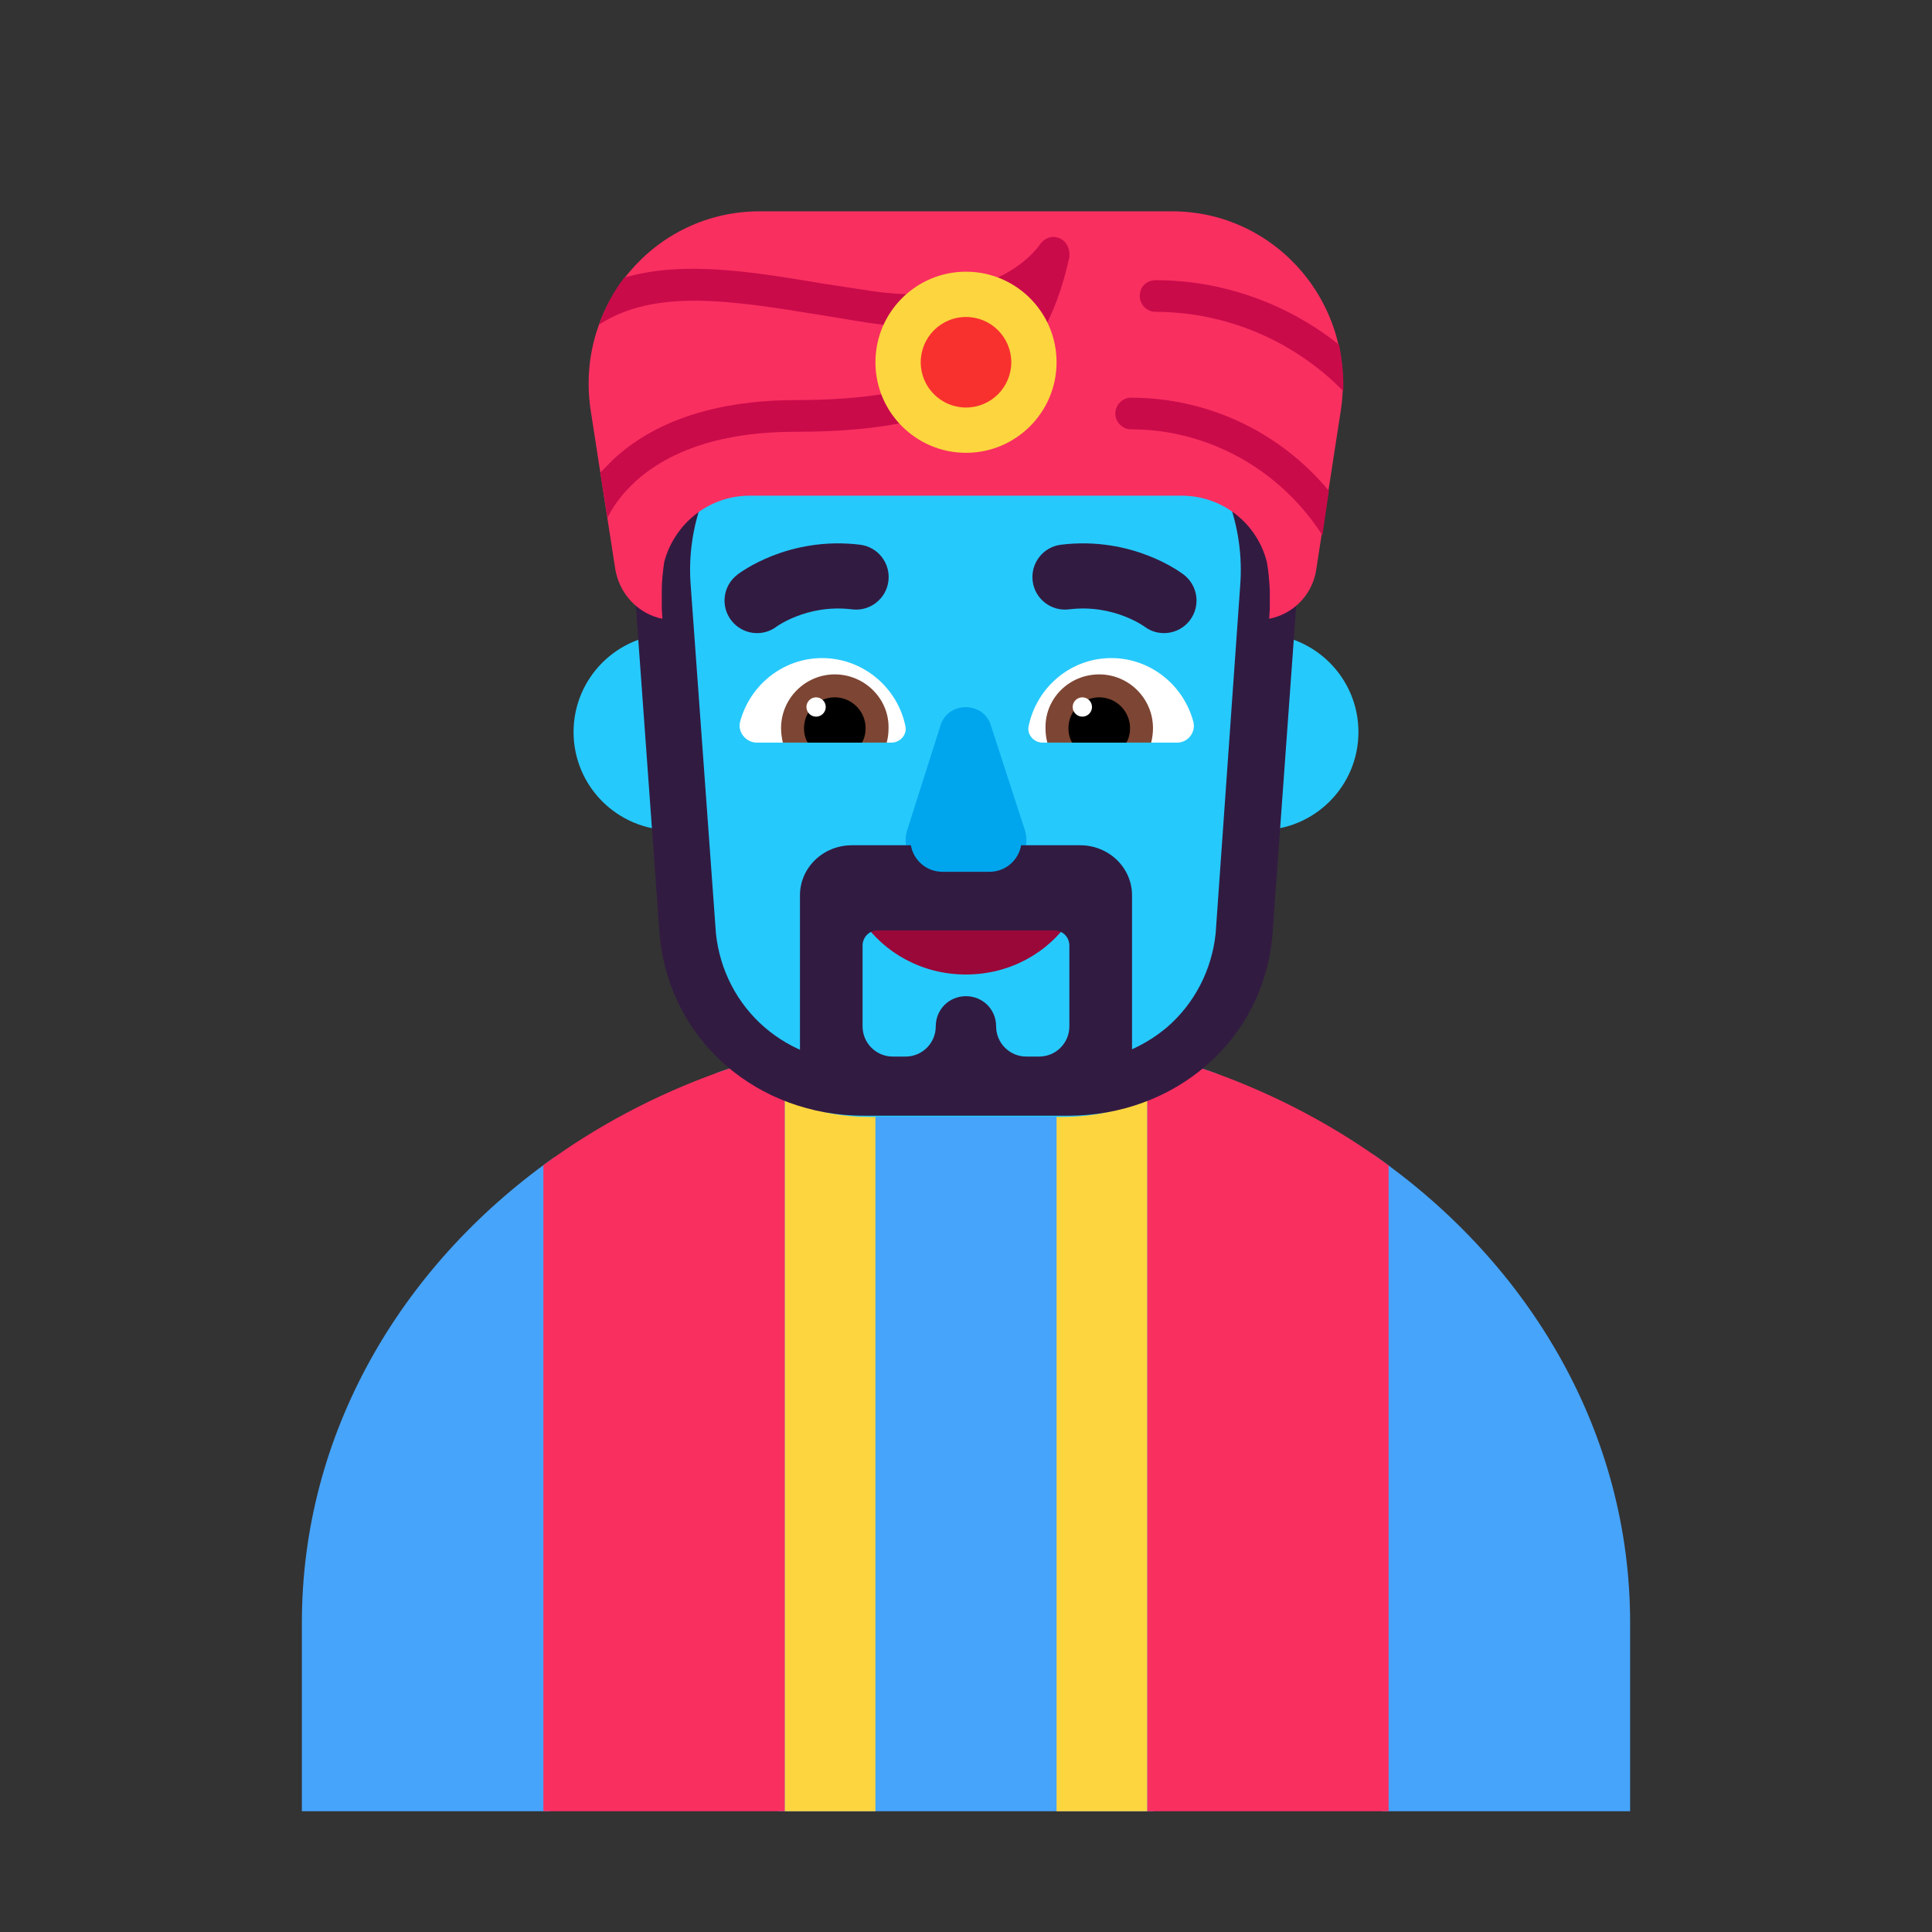 <svg enable-background="new 0 0 128 128" viewBox="0 0 128 128" xmlns="http://www.w3.org/2000/svg"><rect x="0" y="0" width="128" height="128" fill="#333333" stroke="none"/><g transform="scale(4)"><path d="m16 17c-2 0-4.085.755-4.085.755-.532.19-1.043 1.415-1.53 1.674-.435.231-.851-.513-1.244-.232-2.525 1.798-4.141 4.569-4.141 7.679v3.124h4.1l1.925-1 1.875 1h6.2l1.9-1 1.9 1h4.1v-3.124c0-3.137-1.652-5.933-4.222-7.731-.435-.305-.897.419-1.381.175-.41-.207-.837-1.391-1.278-1.55 0 0-2.119-.77-4.119-.77z" fill="#46a4fb"/><path d="m11.915 17.755s.429-.155 1.085-.325v12.57h-4v-10.701c.869-.64 1.851-1.164 2.915-1.544z" fill="#f92f60"/><path d="m23 30h-4v-12.567c.674.175 1.119.337 1.119.337 1.05.38 2.021.9 2.881 1.534z" fill="#f92f60"/><path d="m12.75 12.125c0 .897-.728 1.625-1.625 1.625s-1.625-.728-1.625-1.625.728-1.625 1.625-1.625 1.625.728 1.625 1.625z" fill="#26c9fc"/><path d="m22.5 12.125c0 .897-.728 1.625-1.625 1.625s-1.625-.728-1.625-1.625.728-1.625 1.625-1.625 1.625.728 1.625 1.625z" fill="#26c9fc"/><path d="m13 30v-13.744c.491-.108.996-.187 1.5-.256v14z" fill="#fcd53f"/><path d="m19 30v-13.74c-.491-.11-.996-.19-1.5-.26v14z" fill="#fcd53f"/><path d="m15.557 5c-2.79 0-4.989 2.053-4.795 4.787l.397 5.759c.173 1.723 1.548 2.954 3.227 2.954h3.227c1.68 0 3.064-1.232 3.227-2.954l.397-5.759c.194-2.734-2.006-4.787-4.795-4.787z" fill="#26c9fc"/><path d="m12.257 11.96c.16-.61.71-1.06 1.36-1.06.68 0 1.25.49 1.38 1.13.03.14-.09.27-.23.27h-2.23c-.18 0-.32-.17-.28-.34z" fill="#fff"/><path d="m19.767 11.96c-.16-.61-.71-1.06-1.36-1.06-.68 0-1.24.49-1.37 1.13-.03.14.09.27.23.27h2.23c.18 0 .31-.17.27-.34z" fill="#fff"/><path d="m12.937 12.06c0-.49.4-.89.89-.89s.9.4.89.89c0 .09-.01.16-.03.24h-1.72c-.02-.08-.03-.16-.03-.24z" fill="#7d4533"/><path d="m19.097 12.06c0-.49-.4-.89-.89-.89-.5 0-.9.4-.89.89 0 .09.01.16.03.24h1.72c.02-.08.03-.16.03-.24z" fill="#7d4533"/><path d="m13.827 11.55c.28 0 .51.23.51.51 0 .09-.02.17-.06.24h-.9c-.04-.07-.06-.15-.06-.24 0-.28.23-.51.51-.51z"/><path d="m18.207 11.55c-.28 0-.51.23-.51.51 0 .09.02.17.06.24h.9c.04-.07.06-.15.06-.24 0-.28-.23-.51-.51-.51z"/><path d="m13.677 11.71c0 .088-.072.16-.16.16s-.16-.072-.16-.16c0-.088.072-.16.16-.16s.16.072.16.16z" fill="#fff"/><path d="m18.087 11.71c0 .088-.072.16-.16.16-.088 0-.16-.072-.16-.16 0-.088.072-.16.16-.16.088 0 .16.072.16.16z" fill="#fff"/><path d="m14.495 15.021c-.145-.08-.311.09-.218.22.363.54.996.9 1.722.9s1.359-.36 1.722-.9c.093-.14-.062-.3-.218-.22-.436.22-2.573.22-3.009 0z" fill="#990839"/><g fill="#321b41"><path d="m16.465 5.88c.629 0 1.216.11 1.76.33.523.21.981.5 1.355.88.341.34.597.74.757 1.17.171.46.245.95.203 1.46l-.405 5.74c-.064.61-.352 1.16-.8 1.55-.448.38-1.035.6-1.653.6h-3.371c-.619 0-1.205-.21-1.653-.6s-.736-.94-.8-1.55l-.416-5.74c-.043-.51.032-1 .203-1.46.171-.44.427-.83.757-1.17.373-.38.832-.67 1.355-.88.544-.22 1.141-.33 1.76-.33zm0-.88h-.928c-2.923 0-5.227 2.05-5.024 4.78l.416 5.75c.181 1.72 1.621 2.95 3.381 2.95h3.381c1.76 0 3.211-1.23 3.381-2.95l.416-5.75c.192-2.73-2.112-4.78-5.024-4.78z"/><path d="m19.706 10.277c.182-.236.138-.575-.097-.757l-.001-.001-.002-.001-.004-.003-.012-.009c-.009-.007-.021-.015-.035-.025-.029-.02-.068-.046-.118-.075-.099-.059-.238-.132-.413-.201-.35-.137-.851-.256-1.45-.183-.296.036-.506.305-.47.601.036.296.305.506.601.47.382-.047.701.029.925.117.112.044.199.09.255.123.028.017.048.03.059.037l.01.007c.235.179.571.134.752-.1z"/><path d="m12.21 9.521c-.236.182-.279.521-.097.756.181.234.517.279.752.1l.01-.007c.011-.008.031-.021.059-.037.056-.033.142-.079.255-.123.225-.088.544-.164.925-.117.296.036.565-.174.601-.47.036-.296-.174-.565-.47-.601-.598-.073-1.099.046-1.45.183-.175.069-.315.142-.413.201-.049.029-.089.055-.118.075-.014.01-.026.018-.035.025l-.012.009-.004.003-.002.001z"/></g><path d="m9.784 6.799c-.267-1.735 1.058-3.299 2.797-3.299h6.83c1.74 0 3.064 1.564 2.797 3.299l-.405 2.623c-.059.424-.376.747-.781.827l.01-.172v-.303c-.01-.161-.02-.313-.049-.464-.158-.636-.731-1.1-1.413-1.1h-7.156c-.672 0-1.245.464-1.413 1.1-.02.151-.04.303-.04.464v.303l.01.172c-.049-.01-.098-.024-.144-.041-.326-.122-.576-.415-.637-.786z" fill="#f92f60"/><path d="m17.544 3.944c-.119-.05-.247 0-.316.101l-.003.004c-.053.076-.749 1.065-2.784.772-.267-.04-.534-.081-.791-.121l-.038-.006c-1.135-.19-2.296-.384-3.273-.095-.178.232-.316.494-.415.777.924-.602 2.201-.396 3.626-.165l.022.003c.114.018.233.038.352.058.149.025.3.051.448.073 1.226.182 2.036-.061 2.56-.353-.474 1.049-1.433 1.635-3.766 1.635-.899 0-2.155.172-3.025.999l-.198.202.119.747c.227-.454.969-1.423 3.104-1.423 1.512 0 2.55-.232 3.272-.747.652-.454 1.048-1.12 1.275-2.149.01-.141-.049-.262-.168-.313z" fill="#ca0b4a"/><path d="m22.011 8.131c-.801-.969-1.997-1.544-3.281-1.544-.138 0-.257.121-.257.262 0 .141.119.262.257.262 1.295 0 2.481.676 3.173 1.756z" fill="#ca0b4a"/><path d="m19.135 5.165c-.138 0-.257-.121-.257-.262 0-.151.109-.262.267-.262 1.097 0 2.175.383 3.034 1.069.049.252.079.504.069.767-.82-.837-1.947-1.312-3.114-1.312z" fill="#ca0b4a"/><path d="m16 7.5c.828 0 1.5-.672 1.5-1.5s-.672-1.5-1.5-1.5-1.5.672-1.5 1.5.672 1.5 1.5 1.5z" fill="#fcd53f"/><path d="m16 6.75c.414 0 .75-.336.75-.75s-.336-.75-.75-.75-.75.336-.75.75.336.75.75.75z" fill="#f8312f"/><path d="m15.582 12.002-.554 1.741c-.119.354.163.719.554.719h.837c.391 0 .673-.365.554-.719l-.565-1.741c-.13-.386-.695-.386-.826 0z" fill="#00a6ed"/><path clip-rule="evenodd" d="m16.913 14c-.042.24-.249.44-.529.44h-.768c-.28 0-.488-.2-.529-.44h-.976c-.477 0-.861.37-.861.83v3.33h1.038v-.16h1.212v.05h1v-.05h1.212v.16h1.038v-3.33c0-.46-.384-.83-.861-.83zm.299 3.5c.276 0 .5-.224.5-.5v-1.34c0-.138-.112-.25-.25-.25h-2.925c-.138 0-.25.112-.25.25v1.34c0 .276.224.5.5.5h.212c.276 0 .5-.224.5-.5 0-.28.22-.5.5-.5s.5.22.5.5c0 .276.224.5.5.5z" fill="#321b41" fill-rule="evenodd"/></g></svg>